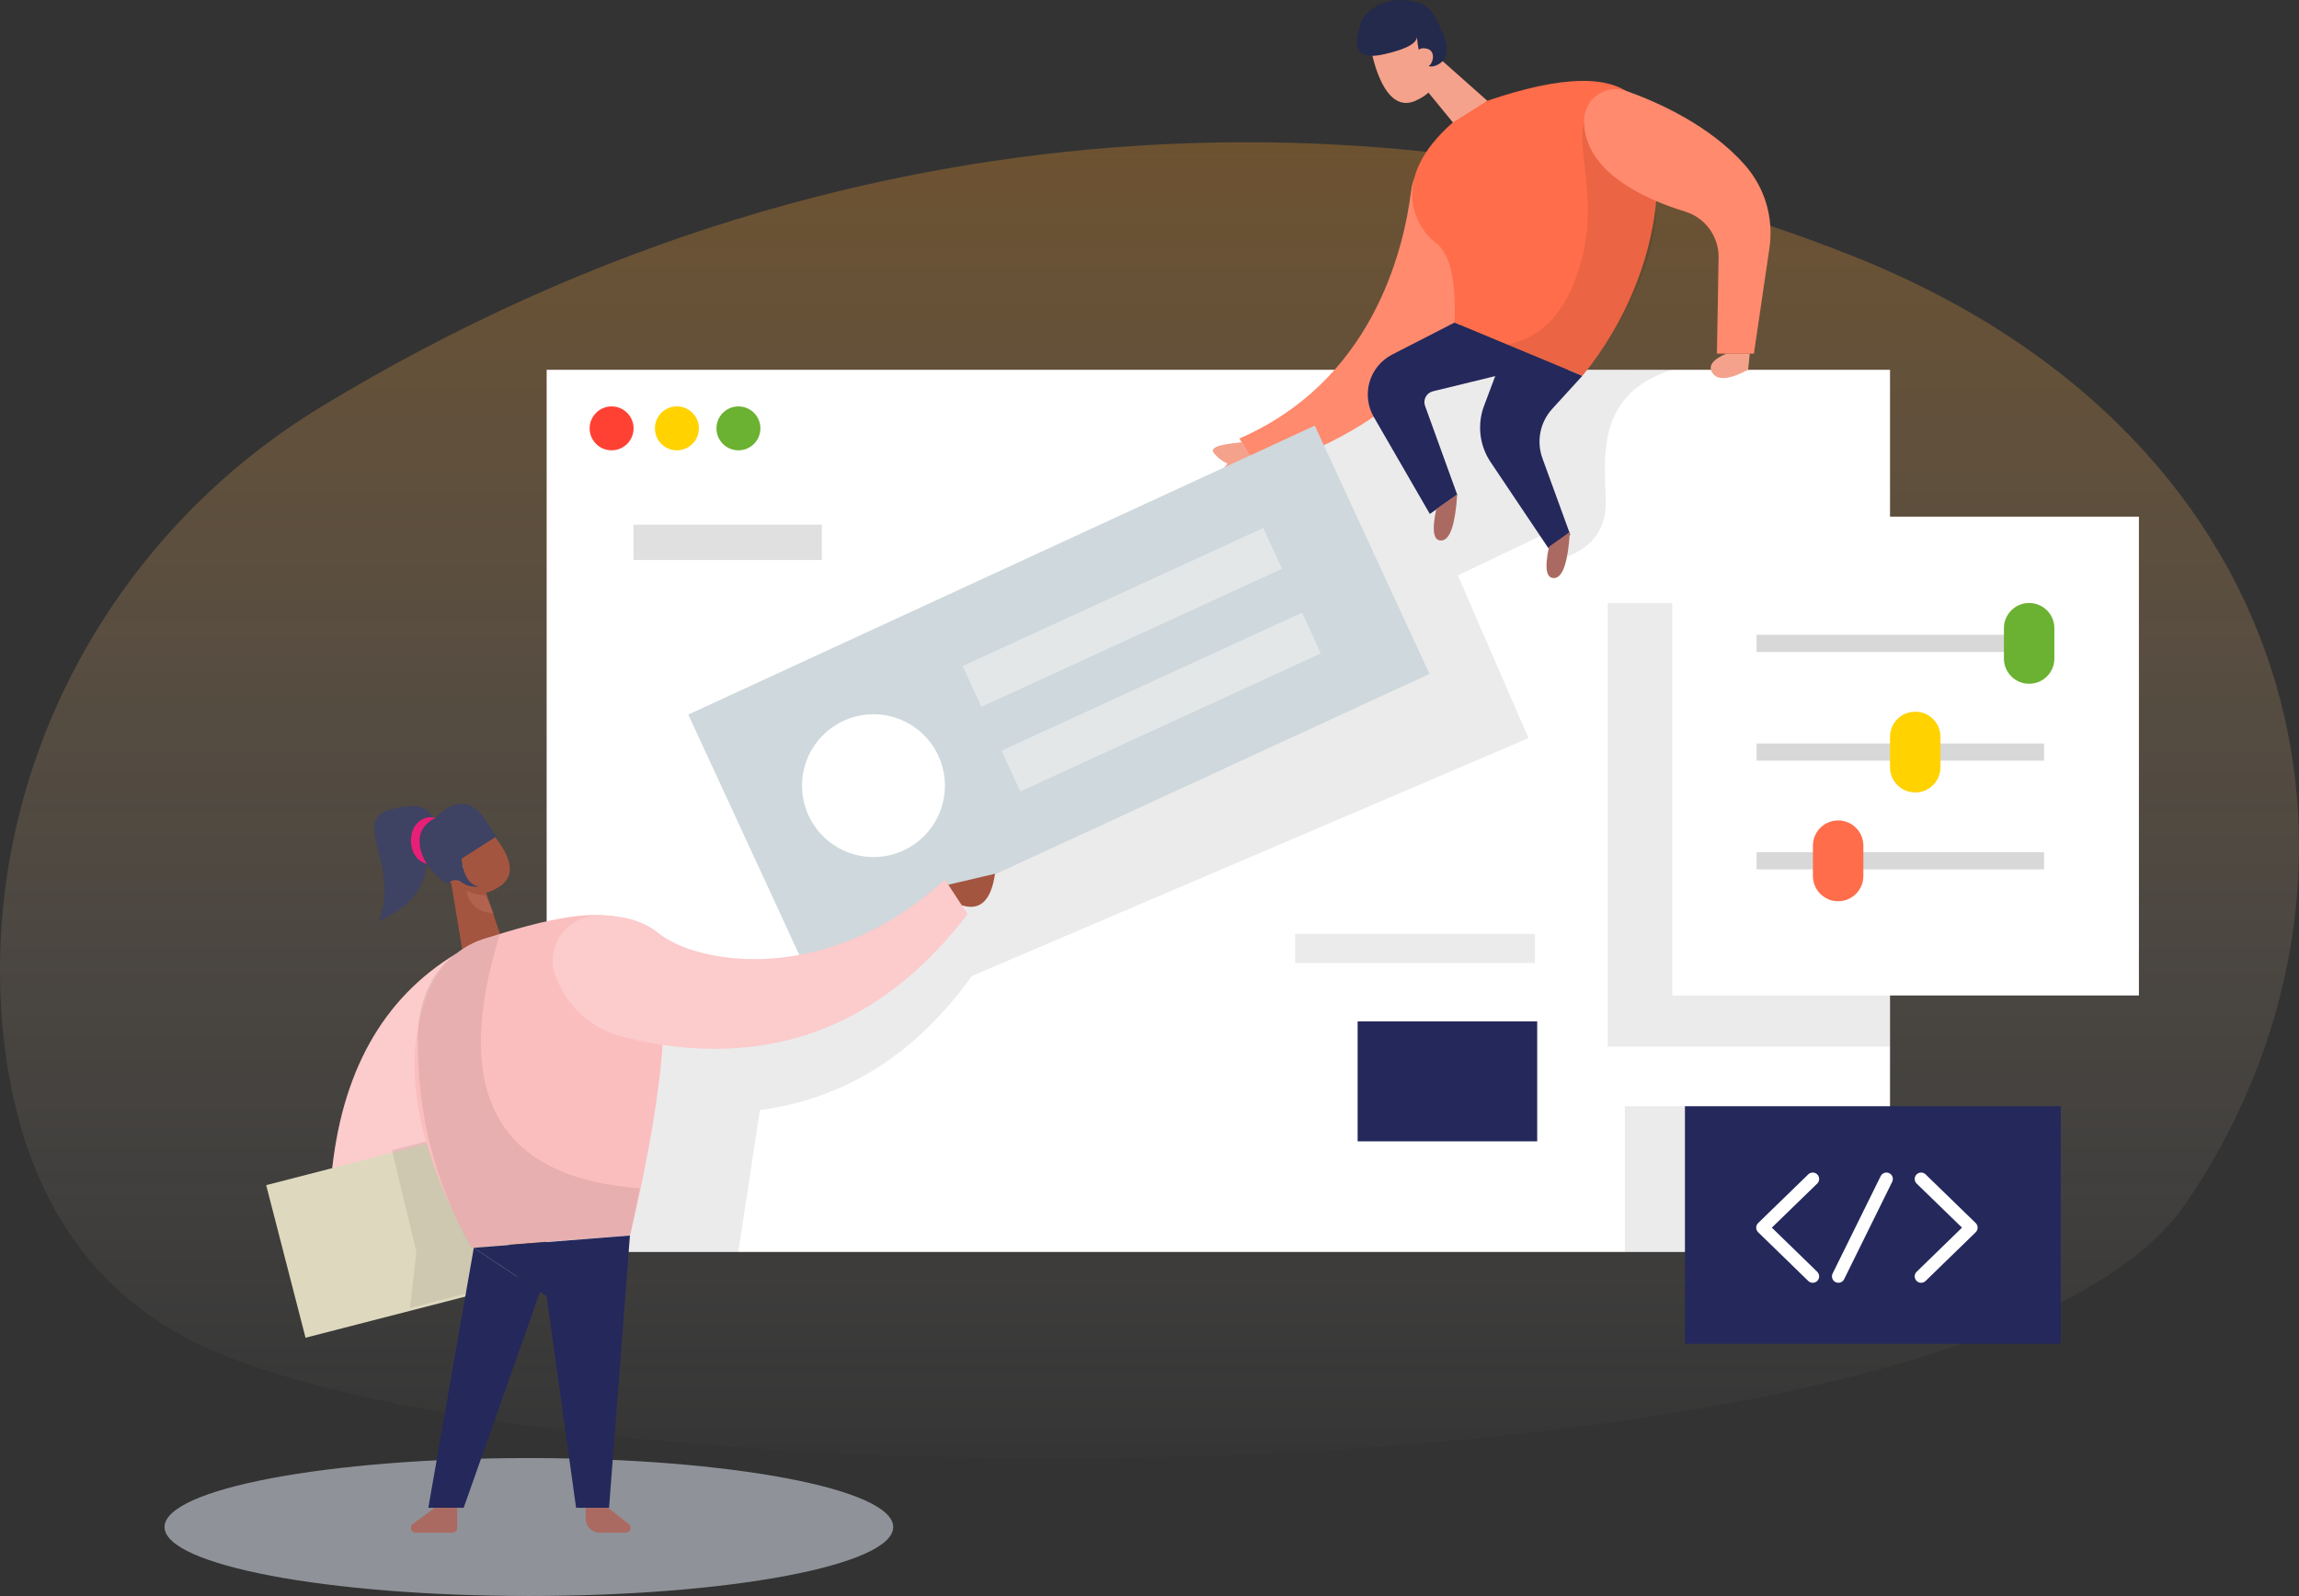 <svg xmlns="http://www.w3.org/2000/svg" width="517" height="359" viewBox="0 0 517 359">
  <rect x="0" y="0" width="517" height="359" fill="#333333" stroke="none"/>
  <defs>
    <linearGradient id="sign-in-illustration-a" x1="50%" x2="50%" y1="0%" y2="100%">
      <stop offset="0%" stop-color="#FF9B21"/>
      <stop offset="100%" stop-color="#FFF" stop-opacity="0"/>
    </linearGradient>
  </defs>
  <g fill="none">
    <path fill="url(#sign-in-illustration-a)" d="M72.254,91.48 C24.368,120.559 -4,173.935 0.458,229.709 C2.813,258.172 13.432,285.651 41.499,300.755 C116.35,340.725 443.119,341.475 491.489,270.778 C539.86,200.082 521.861,99.508 416.689,57.606 C325.508,21.184 195.875,16.387 72.254,91.48 Z" opacity=".3"/>
    <g transform="translate(37)">
      <path fill="#ECF5FF" d="M81.931,359 C127.181,359 163.863,352.056 163.863,343.489 C163.863,334.923 127.181,327.978 81.931,327.978 C36.682,327.978 0,334.923 0,343.489 C0,352.056 36.682,359 81.931,359 Z" opacity=".5"/>
      <path fill="#FFF" d="M388.029,83.184 L85.934,83.184 L85.934,281.619 L388.029,281.619 L388.029,83.184 Z"/>
      <path fill="#FF4133" d="M100.539,101.295 C103.268,101.295 105.48,99.083 105.48,96.355 C105.48,93.628 103.268,91.416 100.539,91.416 C97.811,91.416 95.598,93.628 95.598,96.355 C95.598,99.083 97.811,101.295 100.539,101.295 Z"/>
      <path fill="#FFD200" d="M115.218,101.295 C117.947,101.295 120.159,99.083 120.159,96.355 C120.159,93.628 117.947,91.416 115.218,91.416 C112.489,91.416 110.277,93.628 110.277,96.355 C110.277,99.083 112.489,101.295 115.218,101.295 Z"/>
      <path fill="#6BB132" d="M129.059,101.295 C131.788,101.295 134,99.083 134,96.355 C134,93.628 131.788,91.416 129.059,91.416 C126.33,91.416 124.118,93.628 124.118,96.355 C124.118,99.083 126.33,101.295 129.059,101.295 Z"/>
      <path fill="#000" d="M339.068,83.184 L267.914,83.473 L256.529,99.489 L149.257,197.97 L158.07,215.084 L127.947,226.956 L98.59,226.956 L94.704,281.619 L129.031,281.619 L133.885,249.702 C153.043,247.151 168.935,237.099 181.562,219.547 L306.734,166.039 L290.842,129.442 L311.979,119.333 L313.149,125.962 C320.767,123.863 324.418,119.266 324.1,112.17 C323.623,101.526 322.626,88.311 339.068,83.184 Z" opacity=".08"/>
      <path fill="#FF6D4A" d="M280.353,42.847 C278.605,56.842 271.381,85.755 241.72,98.637 L246.055,105.858 C273.572,97.193 290.649,81.788 297.285,59.644 C301.75,44.696 298.903,38.212 294.396,35.583 C293.027,34.827 291.492,34.421 289.929,34.4 C288.365,34.379 286.82,34.744 285.431,35.462 C284.043,36.181 282.852,37.231 281.967,38.519 C281.081,39.807 280.526,41.294 280.353,42.847 Z"/>
      <path fill="#FFF" d="M280.353,42.847 C278.605,56.842 271.381,85.755 241.72,98.637 L246.055,105.858 C273.572,97.193 290.649,81.788 297.285,59.644 C301.75,44.696 298.903,38.212 294.396,35.583 C293.027,34.827 291.492,34.421 289.929,34.4 C288.365,34.379 286.82,34.744 285.431,35.462 C284.043,36.181 282.852,37.231 281.967,38.519 C281.081,39.807 280.526,41.294 280.353,42.847 Z" opacity=".2"/>
      <path fill="#F4A28C" d="M284.137,20.722 L291.231,29.373 L297.472,22.672 L286.275,12.736 L284.137,20.722 Z"/>
      <path fill="#F4A28C" d="M279.14,4.836 C278.051,4.667 276.938,4.773 275.901,5.144 C274.864,5.515 273.936,6.139 273.203,6.96 C272.469,7.782 271.952,8.773 271.7,9.845 C271.447,10.917 271.467,12.034 271.757,13.097 C273.072,18.151 275.904,25.04 281.307,22.672 C286.807,20.265 288.112,15.451 285.222,8.23 C283.573,6.525 281.457,5.345 279.14,4.836 L279.14,4.836 Z"/>
      <path fill="#24285B" d="M290.105 72.555L276.033 79.776C274.828 80.403 273.761 81.266 272.897 82.313 272.033 83.361 271.389 84.572 271.003 85.874 270.618 87.176 270.498 88.543 270.652 89.892 270.807 91.241 271.231 92.545 271.901 93.727L284.542 115.607 290.697 111.274 283.473 91.315C283.351 90.985 283.3 90.633 283.324 90.282 283.347 89.931 283.445 89.588 283.61 89.277 283.775 88.966 284.004 88.694 284.281 88.478 284.559 88.261 284.879 88.106 285.221 88.022L299.25 84.599 296.75 91.243C295.962 93.318 295.682 95.552 295.934 97.758 296.185 99.964 296.96 102.078 298.195 103.923L311.198 123.304 316.124 120.286 309.869 103.114C309.181 101.229 309.024 99.192 309.413 97.224 309.803 95.255 310.725 93.432 312.079 91.951L318.855 84.527 290.105 72.555zM426.43 248.835L341.913 248.835 341.913 302.271 426.43 302.271 426.43 248.835z"/>
      <path fill="#000" d="M342.13,248.835 L328.391,248.835 L328.391,281.619 L342.13,281.619 L342.13,248.835 Z" opacity=".08"/>
      <path fill="#242A4B" d="M268.608,6.67 C267.086,11.561 268.974,13.405 274.272,12.201 C279.569,10.998 282.015,9.553 281.611,7.868 C282.015,13.645 283.542,15.893 286.191,14.613 C290.164,12.692 287.881,7.97 286.191,4.734 C284.5,1.499 283.504,0.532 278.967,0.055 C274.431,-0.421 269.172,2.222 268.608,6.67 Z"/>
      <path fill="#F4A28C" d="M281.74,12.923 C281.519,11.277 282.203,10.613 283.792,10.93 C286.176,11.407 285.237,14.844 283.792,15.09 C282.829,15.253 282.145,14.531 281.74,12.923 Z"/>
      <path fill="#A45540" d="M72.295,200.685 L75.835,211.3 L67.441,216.629 L64.407,198.23 L72.295,200.685 Z"/>
      <path fill="#A45540" d="M61.531,187.976 C61.971,186.967 62.656,186.083 63.524,185.406 C64.393,184.728 65.416,184.278 66.502,184.096 C67.588,183.914 68.703,184.005 69.745,184.363 C70.786,184.72 71.722,185.332 72.468,186.142 C76.036,189.955 80.342,196.035 75.473,199.328 C70.493,202.698 65.721,201.253 61.156,194.995 C60.581,192.67 60.712,190.227 61.531,187.976 L61.531,187.976 Z"/>
      <path fill="#A45540" d="M66.994,194.49 C65.713,193.421 64.784,193.643 64.206,195.154 C63.339,197.422 66.72,198.534 67.731,197.378 C68.405,196.608 68.16,195.645 66.994,194.49 Z"/>
      <g transform="rotate(-11.625 923.561 -121.078)">
        <path fill="#CE8172" d="M24.658,23.17 C23.202,22.914 21.843,22.264 20.728,21.293 C20.728,21.293 19.95,26.013 25.691,27.595 L24.658,23.17 Z" opacity=".31"/>
        <path fill="#F4A28C" d="M21.03,15.784 C20.413,14.193 19.519,13.684 18.348,14.256 C16.591,15.114 17.945,18.56 20.521,17.983 L21.03,15.784 Z"/>
        <path fill="#3E4263" d="M27.606,5.513 L29.698,10.756 L21.033,14.068 C20.711,17.948 21.57,20.241 23.608,20.947 C22.9,20.914 22.205,20.738 21.566,20.429 C20.928,20.12 20.358,19.685 19.893,19.15 C19.528,18.75 19.022,18.507 18.482,18.472 C17.942,18.437 17.409,18.613 16.996,18.962 L16.888,19.069 C14.408,16.626 12.66,13.537 11.845,10.153 C11.192,6.738 12.775,4.767 16.593,4.24 C21.663,0.682 25.334,1.106 27.606,5.513 Z"/>
        <path fill="#3E4263" d="M16.592,4.24 C16.324,0.95 13.23,-0.435 7.31,0.083 C-1.569,0.861 7.31,12.875 0,24.058 C8.942,22.163 13.552,17.201 13.829,9.174 L16.592,4.24 Z"/>
        <path fill="#E81F76" d="M17.156,3.905 C16.477,3.552 15.711,3.399 14.949,3.466 C14.186,3.532 13.458,3.815 12.85,4.28 C10.329,5.863 9.215,11.682 13.186,13.666 C13.186,13.653 9.899,5.782 17.156,3.905 Z"/>
      </g>
      <path fill="#FF6D4A" d="M289.729,27.539 L297.473,22.672 C314.242,16.943 325.275,16.712 330.572,21.979 C338.518,29.878 339.082,59.687 318.855,84.527 L290.105,72.555 C290.49,63.023 289.089,57.054 285.901,54.647 C281.119,51.036 275.239,40.205 289.729,27.539 Z"/>
      <path fill="#AB6A61" d="M285.987 114.524C284.937 119.395 285.351 121.745 287.229 121.571 289.107 121.398 290.263 117.942 290.697 111.202L285.987 114.524zM311.343 122.972C310.293 127.835 310.707 130.184 312.586 130.02 314.464 129.856 315.615 126.4 316.039 119.651L311.343 122.972z"/>
      <path fill="#F4A28C" d="M351.247 79.53C348.011 80.926 346.99 82.424 348.185 84.022 349.379 85.62 352.023 85.341 356.116 83.184L356.492 79.53 351.247 79.53zM242.314 99.49C236.997 99.923 234.898 100.751 236.015 101.974 236.839 102.967 237.876 103.762 239.049 104.299 235.196 108.603 234.671 111.183 237.474 112.04 240.277 112.897 243.046 110.644 245.781 105.281L242.314 99.49z"/>
      <path fill="#CFD8DC" d="M278.697,125.416 L123.54,125.395 L123.549,186.916 L278.705,186.937 L278.697,125.416 Z" transform="rotate(-24.775 201.123 156.166)"/>
      <path fill="#F1F2F2" d="M252.59,133.831 L178.19,133.821 L178.191,143.931 L252.591,143.941 L252.59,133.831 Z" opacity=".58" transform="rotate(-24.68 215.39 138.881)"/>
      <path fill="#F1F2F2" d="M261.331,152.866 L186.932,152.856 L186.933,162.966 L261.333,162.976 L261.331,152.866 Z" opacity=".58" transform="rotate(-24.68 224.132 157.916)"/>
      <path fill="#FFF" d="M159.428 192.785C168.301 192.785 175.493 185.595 175.493 176.726 175.493 167.856 168.301 160.666 159.428 160.666 150.555 160.666 143.362 167.856 143.362 176.726 143.362 185.595 150.555 192.785 159.428 192.785zM371.655 266.234C372.228 265.678 372.241 264.764 371.685 264.192 371.128 263.62 370.214 263.607 369.642 264.163L371.655 266.234zM359.379 276.146L358.373 275.11C358.093 275.382 357.935 275.755 357.935 276.145 357.935 276.535 358.092 276.909 358.372 277.181L359.379 276.146zM369.641 288.142C370.213 288.698 371.127 288.686 371.684 288.114 372.24 287.543 372.228 286.628 371.656 286.072L369.641 288.142zM369.642 264.163L358.373 275.11 360.386 277.181 371.655 266.234 369.642 264.163zM358.372 277.181L369.641 288.142 371.656 286.072 360.387 275.111 358.372 277.181zM396.028 264.163C395.456 263.607 394.541 263.62 393.985 264.192 393.429 264.764 393.442 265.678 394.014 266.234L396.028 264.163zM406.29 276.146L407.298 277.181C407.577 276.909 407.735 276.535 407.735 276.145 407.735 275.755 407.577 275.382 407.297 275.11L406.29 276.146zM394.014 286.072C393.442 286.628 393.429 287.543 393.986 288.114 394.542 288.686 395.457 288.698 396.029 288.142L394.014 286.072zM394.014 266.234L405.283 277.181 407.297 275.11 396.028 264.163 394.014 266.234zM405.283 275.111L394.014 286.072 396.029 288.142 407.298 277.181 405.283 275.111zM388.517 265.837C388.87 265.122 388.576 264.256 387.86 263.903 387.144 263.55 386.278 263.844 385.925 264.56L388.517 265.837zM375.119 286.469C374.766 287.184 375.06 288.05 375.775 288.402 376.491 288.755 377.357 288.461 377.71 287.746L375.119 286.469zM385.925 264.56L375.119 286.469 377.71 287.746 388.517 265.837 385.925 264.56z"/>
      <path fill="#CECECE" d="M147.812,118.019 L105.466,118.019 L105.466,125.962 L147.812,125.962 L147.812,118.019 Z" opacity=".63"/>
      <path fill="#FBBEBE" d="M65.563,214.535 C49.025,224.549 39.673,241.301 37.506,264.794 C37.234,267.71 38.02,270.627 39.72,273.013 C41.42,275.399 43.921,277.095 46.767,277.792 L75.835,284.941 L65.563,214.535 Z"/>
      <path fill="#FFF" d="M65.563,214.535 C49.025,224.549 39.673,241.301 37.506,264.794 C37.234,267.71 38.02,270.627 39.72,273.013 C41.42,275.399 43.921,277.095 46.767,277.792 L75.835,284.941 L65.563,214.535 Z" opacity=".2"/>
      <path fill="#000" d="M388.03,135.638 L324.548,135.638 L324.548,235.419 L388.03,235.419 L388.03,135.638 Z" opacity=".08"/>
      <path fill="#DED9BE" d="M75.964,259.859 L26.5,259.855 L26.503,295.299 L75.967,295.303 L75.964,259.859 Z" transform="rotate(-14.452 51.234 277.579)"/>
      <path fill="#000" d="M51.144,258.728 L56.634,281.619 L55.204,294.227 L68.048,290.905 L71.876,280.68 L59.538,256.548 L51.144,258.728 Z" opacity=".08"/>
      <path fill="#FBBEBE" d="M59.829,221.915 C61.007,219.301 62.737,216.973 64.898,215.088 C67.06,213.204 69.604,211.808 72.355,210.997 C82.959,207.805 103.099,201.133 109.051,210.997 C114.483,220.048 113.039,242.341 104.717,277.879 L69.075,280.637 C55.966,257.106 52.884,237.532 59.829,221.915 Z"/>
      <path fill="#24285B" d="M104.658,277.922 L99.963,339.171 L92.551,339.171 L85.934,291.584 L69.551,280.68 L104.658,277.922 Z"/>
      <path fill="#24285B" d="M69.551,280.68 L59.322,339.171 L67.268,339.171 L84.431,290.588 L69.551,280.68 Z"/>
      <path fill="#FBBEBE" d="M87.768,219.157 C87.288,217.654 87.166,216.059 87.413,214.5 C87.659,212.941 88.267,211.462 89.189,210.18 C90.11,208.899 91.318,207.851 92.717,207.12 C94.116,206.389 95.667,205.995 97.246,205.971 C101.782,205.827 106.998,206.607 111,209.842 C119.914,217.063 149.141,221.973 175.522,197.84 L180.593,205.624 C160.617,231.62 134.987,240.883 103.704,233.411 C100.136,232.603 96.827,230.917 94.077,228.506 C91.327,226.094 89.223,223.035 87.956,219.604 C87.884,219.46 87.826,219.301 87.768,219.157 Z"/>
      <path fill="#FFF" d="M87.768,219.157 C87.288,217.654 87.166,216.059 87.413,214.5 C87.659,212.941 88.267,211.462 89.189,210.18 C90.11,208.899 91.318,207.851 92.717,207.12 C94.116,206.389 95.667,205.995 97.246,205.971 C101.782,205.827 106.998,206.607 111,209.842 C119.914,217.063 149.141,221.973 175.522,197.84 L180.593,205.624 C160.617,231.62 134.987,240.883 103.704,233.411 C100.136,232.603 96.827,230.917 94.077,228.506 C91.327,226.094 89.223,223.035 87.956,219.604 C87.884,219.46 87.826,219.301 87.768,219.157 Z" opacity=".2"/>
      <path fill="#000" d="M75.432,210.058 C64.317,245.846 74.806,264.924 106.899,267.292 L104.659,277.922 L69.017,280.68 C60.822,266.247 56.665,249.874 56.983,233.281 C57.185,224.154 60.503,217.573 66.937,213.539 C69.489,211.789 72.385,210.602 75.432,210.058 Z" opacity=".08"/>
      <path fill="#AB6A61" d="M60.765 339.171L55.839 342.796C55.652 342.93 55.512 343.119 55.44 343.338 55.368 343.556 55.367 343.792 55.438 344.01 55.509 344.229 55.647 344.42 55.834 344.554 56.02 344.689 56.244 344.761 56.474 344.76L64.738 344.76C65.025 344.756 65.298 344.641 65.5 344.439 65.703 344.236 65.818 343.963 65.822 343.677L65.822 339.171 60.765 339.171zM99.761 339.171L104.398 342.796C104.579 342.937 104.712 343.13 104.777 343.35 104.842 343.57 104.837 343.804 104.762 344.021 104.687 344.238 104.546 344.425 104.359 344.558 104.172 344.69 103.948 344.761 103.719 344.76L97.839 344.76C97.006 344.756 96.209 344.423 95.621 343.833 95.034 343.243 94.704 342.444 94.704 341.612L94.704 339.171 99.761 339.171z"/>
      <path fill="#FFF" d="M444,116.213 L339.068,116.213 L339.068,223.923 L444,223.923 L444,116.213 Z"/>
      <path fill="#D8D8D8" d="M422.674 142.787L358.022 142.787 358.022 146.657 422.674 146.657 422.674 142.787zM422.674 167.237L358.022 167.237 358.022 171.108 422.674 171.108 422.674 167.237zM422.674 191.688L358.022 191.688 358.022 195.558 422.674 195.558 422.674 191.688z"/>
      <path fill="#6BB132" d="M419.323,135.638 L419.308,135.638 C416.18,135.638 413.645,138.173 413.645,141.3 L413.645,148.145 C413.645,151.272 416.18,153.806 419.308,153.806 L419.323,153.806 C422.45,153.806 424.986,151.272 424.986,148.145 L424.986,141.3 C424.986,138.173 422.45,135.638 419.323,135.638 Z"/>
      <path fill="#FFD200" d="M393.707,160.089 L393.692,160.089 C390.564,160.089 388.029,162.623 388.029,165.75 L388.029,172.596 C388.029,175.722 390.564,178.257 393.692,178.257 L393.707,178.257 C396.834,178.257 399.37,175.722 399.37,172.596 L399.37,165.75 C399.37,162.623 396.834,160.089 393.707,160.089 Z"/>
      <path fill="#FF6D4A" d="M376.37,184.553 L376.355,184.553 C373.227,184.553 370.692,187.088 370.692,190.215 L370.692,197.06 C370.692,200.187 373.227,202.722 376.355,202.722 L376.37,202.722 C379.498,202.722 382.033,200.187 382.033,197.06 L382.033,190.215 C382.033,187.088 379.498,184.553 376.37,184.553 Z"/>
      <path fill="#FFF" d="M308.686,229.757 L190.26,229.757 L190.26,256.735 L308.686,256.735 L308.686,229.757 Z"/>
      <path fill="#24285B" d="M308.685,229.757 L268.304,229.757 L268.304,256.735 L308.685,256.735 L308.685,229.757 Z"/>
      <path fill="#A45540" d="M179.264,203.617 C183.386,204.965 185.885,202.606 186.762,196.541 L176.258,199.01 L179.264,203.617 Z"/>
      <path fill="#000" d="M301.951,77.48 C310.33,75.881 315.965,69.305 318.854,57.752 C323.189,40.421 313.957,26.658 322.871,24.535 C328.814,23.119 333.018,29.946 335.483,45.014 C335.715,56.798 330.172,69.979 318.854,84.556 L301.951,77.48 Z" opacity=".08"/>
      <path fill="#FF6D4A" d="M328.652,20.433 C336.049,23.062 347.607,28.29 355.408,37.143 C357.622,39.661 359.261,42.63 360.211,45.845 C361.162,49.059 361.401,52.442 360.913,55.759 L357.417,79.53 L349.109,79.53 L349.485,57.867 C349.504,55.577 348.786,53.343 347.435,51.493 C346.085,49.644 344.174,48.278 341.987,47.599 C333.015,44.855 319.247,38.76 319.232,27.206 C319.217,26.068 319.477,24.943 319.989,23.926 C320.502,22.91 321.252,22.032 322.177,21.367 C323.101,20.702 324.173,20.27 325.3,20.107 C326.427,19.945 327.577,20.057 328.652,20.433 L328.652,20.433 Z"/>
      <path fill="#FFF" d="M328.652,20.433 C336.049,23.062 347.607,28.29 355.408,37.143 C357.622,39.661 359.261,42.63 360.211,45.845 C361.162,49.059 361.401,52.442 360.913,55.759 L357.417,79.53 L349.109,79.53 L349.485,57.867 C349.504,55.577 348.786,53.343 347.435,51.493 C346.085,49.644 344.174,48.278 341.987,47.599 C333.015,44.855 319.247,38.76 319.232,27.206 C319.217,26.068 319.477,24.943 319.989,23.926 C320.502,22.91 321.252,22.032 322.177,21.367 C323.101,20.702 324.173,20.27 325.3,20.107 C326.427,19.945 327.577,20.057 328.652,20.433 L328.652,20.433 Z" opacity=".2"/>
      <path fill="#000" d="M308.178,210.058 L254.246,210.058 L254.246,216.615 L308.178,216.615 L308.178,210.058 Z" opacity=".08"/>
    </g>
  </g>
</svg>

